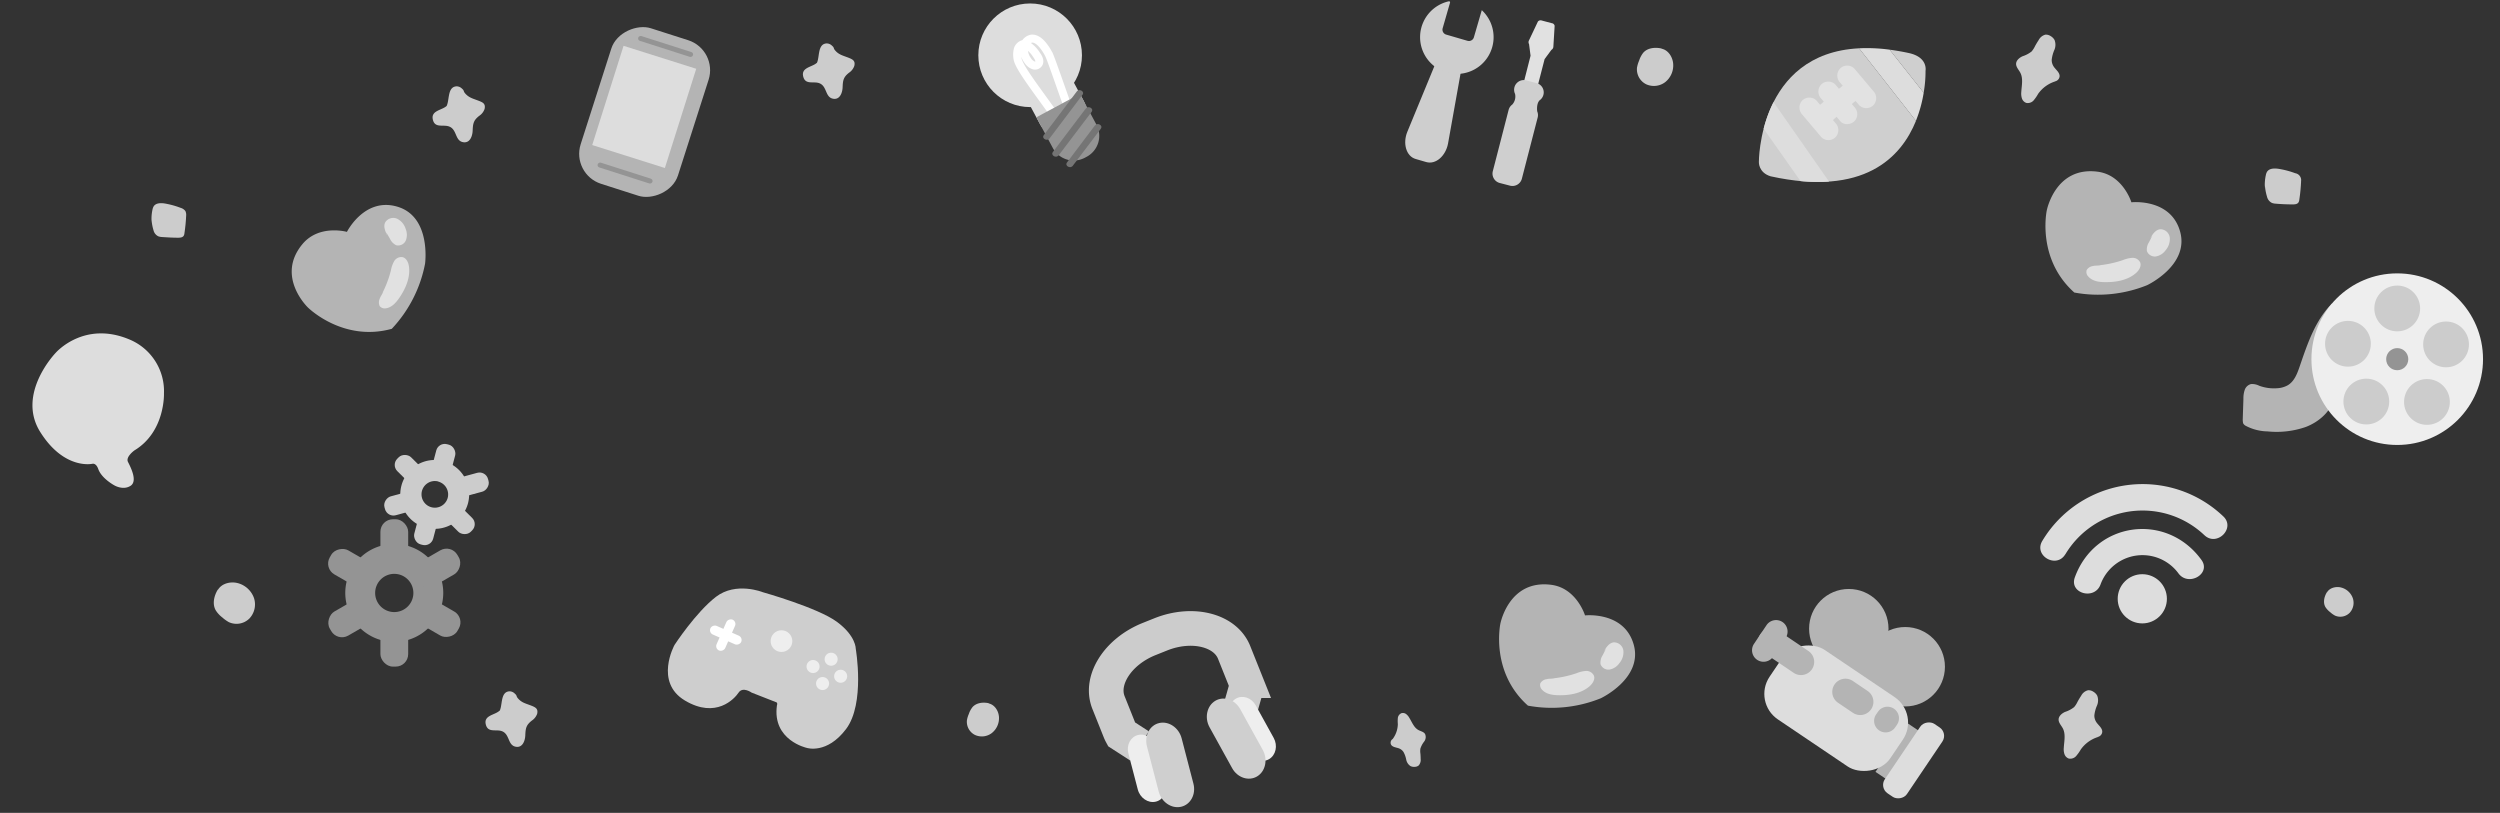<svg id="Layer_1" data-name="Layer 1" xmlns="http://www.w3.org/2000/svg" viewBox="0 0 938 305"><rect x="0" y="0" width="938" height="305" fill="#333333" stroke="none"/><defs><style>.cls-1{fill:#ccc}.cls-2{fill:#b4b4b4}.cls-3{fill:#ddd}.cls-4{fill:#cfcfcf}.cls-5{fill:#e2e2e2}.cls-6{fill:#cecece}.cls-7{fill:#fff}.cls-8{fill:#eee}.cls-9{fill:#e1e1e1}.cls-10{fill:#949494}</style></defs><path class="cls-1" d="M167.7 40.73A3.61 3.61 0 0 0 169 38a17.42 17.42 0 0 1 .3-3 2.55 2.55 0 0 1 2.09-2c1.26-.06 2.16 1.2 2.67 2.35s1 2.49 2.21 3a5.67 5.67 0 0 0 2.46.08 2.6 2.6 0 0 1 2.29.67c.77 1 .13 2.39-.74 3.25a8 8 0 0 1-1.59 1.19 5.7 5.7 0 0 0-1.2.74c-1 .9-.87 2.43-.75 3.75a6.52 6.52 0 0 1-.26 3.13 2.47 2.47 0 0 1-2.48 1.58c-1.37-.23-2-1.83-2.32-3.18s-.9-3-2.26-3.23a4 4 0 0 0-1.72.16c-1.31.31-2.84.46-3.88-.4a2.51 2.51 0 0 1-.18-3.52c1.17-1.19 3.36-1 4.38-2.31"/><path class="cls-1" d="M168.14 41.17c1.21-1.31.89-2.17 1.48-3.65q-.1-2.46 3.86-1.85a16.38 16.38 0 0 0 .86 1.73 4 4 0 0 0 .8 1c1.24 1 6.33.24 4.66 3.52-.7 1.37-2.73 1.38-3.46 2.9a4.45 4.45 0 0 0-.32 1.69A7.82 7.82 0 0 0 176 48c.46 1.87-.73 2.62-3.58 2.23-1-.91-.55-2.9-1.78-3.9-.9-.74-1.39-.29-2.35-.61-1.79.67-2.74-.49-2.83-3.48l1-.33c.25-.27 1.56-.89 1.92-1.2.61-.53-.28-1.41-.88-.89-1.86 1.61-6 1.68-5.06 5.2.68 2.57 2.81 2 4.84 2.18 4.6.38 2.95 5.69 6.64 6.17 2.47.32 3.34-2.41 3.42-4.31.11-2.7.3-3.91 2.47-5.6a5.07 5.07 0 0 0 2-2.56c.48-2.06-.74-2.51-2.29-3.12-2-.78-3.57-1.09-5-2.74-.74-.86-.26-1-1.15-1.75a2.88 2.88 0 0 0-2.06-.9c-3.81.19-2.41 6.09-4.1 7.9-.54.59.34 1.48.89.89zM522.28 277.6a9.71 9.71 0 0 0 2.19-5.88 13.29 13.29 0 0 1 0-2.36 2.26 2.26 0 0 1 1.37-1.78 2 2 0 0 1 1.79.38 4.84 4.84 0 0 1 1.2 1.46c1 1.64 1.7 3.59 3.37 4.49.86.47 2 .66 2.48 1.49a2.78 2.78 0 0 1-.33 2.83 8.54 8.54 0 0 0-1.42 2.64 6.24 6.24 0 0 0 0 1.83 20.15 20.15 0 0 1 .1 2.06 3.11 3.11 0 0 1-.76 2.46 2.44 2.44 0 0 1-1.47.5 3 3 0 0 1-1.61-.3 3.76 3.76 0 0 1-1.58-2.43 9.72 9.72 0 0 0-1-2.81 3.51 3.51 0 0 0-1.61-1.34c-1-.42-2.34-.42-3-1.33a1.63 1.63 0 0 1 .54-2.24l.13-.07M849.79 70.59a17 17 0 0 1 .35-4.88 4 4 0 0 1 .43-1.22c.85-1.38 2.84-1.4 4.44-1.13A32.28 32.28 0 0 1 861.2 65a2.62 2.62 0 0 1 2.16 3 1.29 1.29 0 0 1 0 .19 63.27 63.27 0 0 1-.66 6.74 2.52 2.52 0 0 1-.3 1c-.45.71-1.44.78-2.27.76q-3.06 0-6.1-.26a5.08 5.08 0 0 1-1.59-.29 3.48 3.48 0 0 1-1.87-2.4 19.18 19.18 0 0 1-.78-4.25M306.51 24.53a3.53 3.53 0 0 0 1.25-2.66 15.9 15.9 0 0 1 .3-3 2.51 2.51 0 0 1 2.06-2c1.25-.06 2.14 1.18 2.65 2.32s1 2.47 2.18 2.92a5.3 5.3 0 0 0 2.44.08 2.63 2.63 0 0 1 2.27.67c.76.94.12 2.37-.74 3.22a7.46 7.46 0 0 1-1.57 1.17 6 6 0 0 0-1.18.73c-1 .89-.87 2.41-.75 3.71a6.44 6.44 0 0 1-.26 3.11 2.45 2.45 0 0 1-2.44 1.6c-1.36-.22-2-1.81-2.3-3.14s-.89-2.93-2.24-3.21a4 4 0 0 0-1.69.17c-1.31.3-2.82.45-3.85-.41a2.47 2.47 0 0 1-.17-3.47c1.15-1.19 3.32-1 4.33-2.3"/><path class="cls-1" d="M307 25c1.2-1.29.89-2.14 1.46-3.61q-.09-2.43 3.82-1.83a12.37 12.37 0 0 0 .85 1.71 4.24 4.24 0 0 0 .8.94c1.22.94 6.24.25 4.6 3.48-.69 1.36-2.71 1.37-3.42 2.88a4.17 4.17 0 0 0-.32 1.67 7.53 7.53 0 0 0 0 1.5q.69 2.79-3.53 2.22c-.94-.9-.55-2.88-1.76-3.87-.9-.73-1.38-.28-2.33-.6-1.77.65-2.71-.5-2.8-3.44l1-.32c.25-.27 1.54-.88 1.9-1.19.61-.53-.28-1.41-.88-.89-1.84 1.59-5.93 1.66-5 5.15.68 2.55 2.78 2 4.8 2.16 4.54.38 2.92 5.64 6.57 6.11 2.44.31 3.31-2.39 3.39-4.27.1-2.67.29-3.87 2.44-5.54a5 5 0 0 0 1.95-2.54c.48-2-.73-2.48-2.27-3.1-1.94-.76-3.53-1.07-4.92-2.7-.73-.85-.26-1-1.14-1.73a2.84 2.84 0 0 0-2.05-.9c-3.77.19-2.38 6-4 7.83-.55.59.33 1.47.88.88zm64.16 238.89c-2.18-.52-4.75-.28-6.25 1.39a8.36 8.36 0 0 0-1.41 2.61 10.12 10.12 0 0 0-.71 2.35 5.52 5.52 0 0 0 3 5.5 6.18 6.18 0 0 0 6.34-.7 7.09 7.09 0 0 0 2.69-5.88c-.09-2.37-1.63-4.85-4-5.26M81.79 221.11c-1.47 2.35-2.22 5.47-.85 7.88a10.37 10.37 0 0 0 2.5 2.7 13 13 0 0 0 2.47 1.76 6.87 6.87 0 0 0 7.67-1.39 7.71 7.71 0 0 0 1.7-7.72 8.86 8.86 0 0 0-5.84-5.49c-2.82-.83-6.33 0-7.74 2.57m705.56 55.08a12.4 12.4 0 0 0-6.55 4.71 16.61 16.61 0 0 1-1.76 2.48 2.92 2.92 0 0 1-2.74.92 2.67 2.67 0 0 1-1.64-1.7 6 6 0 0 1-.23-2.42c.15-2.44.76-5.05-.37-7.21-.59-1.12-1.62-2.11-1.58-3.37s1.22-2.25 2.39-2.79a11 11 0 0 0 3.41-1.79 8.77 8.77 0 0 0 1.29-2c.42-.78.88-1.54 1.37-2.28a4 4 0 0 1 2.58-2.07 3.21 3.21 0 0 1 1.93.51 4 4 0 0 1 1.5 1.49 4.92 4.92 0 0 1-.06 3.73 12.78 12.78 0 0 0-1 3.69 4.46 4.46 0 0 0 .76 2.58c.79 1.18 2.2 2.13 2.21 3.55a2.1 2.1 0 0 1-2.16 2h-.21M56.89 83.29a16 16 0 0 1 .33-4.68 3.67 3.67 0 0 1 .42-1.16c.81-1.33 2.71-1.34 4.24-1.09A31.22 31.22 0 0 1 67.81 78a3.33 3.33 0 0 1 1.75 1.19 3.41 3.41 0 0 1 .28 1.81 63.61 63.61 0 0 1-.63 6.46 2.36 2.36 0 0 1-.29 1c-.44.68-1.38.74-2.18.73-1.94 0-3.89-.12-5.83-.25a4.92 4.92 0 0 1-1.52-.28 3.34 3.34 0 0 1-1.8-2.29 18.13 18.13 0 0 1-.74-4.07m130.58 185.37a3.61 3.61 0 0 0 1.26-2.67 15.89 15.89 0 0 1 .29-3 2.53 2.53 0 0 1 2.07-2c1.26-.06 2.15 1.19 2.66 2.33s1 2.47 2.18 2.93a5.48 5.48 0 0 0 2.45.08 2.63 2.63 0 0 1 2.27.67c.77.94.13 2.38-.74 3.23a7.46 7.46 0 0 1-1.57 1.17 6.07 6.07 0 0 0-1.19.74c-1 .89-.87 2.41-.75 3.72a6.44 6.44 0 0 1-.26 3.11 2.43 2.43 0 0 1-2.44 1.6c-1.37-.22-2-1.81-2.31-3.15s-.89-2.93-2.24-3.21a3.93 3.93 0 0 0-1.7.17c-1.31.3-2.83.45-3.85-.41a2.48 2.48 0 0 1-.18-3.48c1.16-1.19 3.33-1 4.34-2.3"/><path class="cls-1" d="M187.87 268.11c1.21-1.3.89-2.15 1.47-3.62q-.1-2.44 3.83-1.84a12.49 12.49 0 0 0 .85 1.72 4.24 4.24 0 0 0 .8.94c1.22.94 6.26.25 4.61 3.48-.69 1.37-2.71 1.38-3.43 2.89a4.16 4.16 0 0 0-.31 1.67 7 7 0 0 0 .05 1.52c.45 1.85-.74 2.59-3.55 2.22-.94-.91-.55-2.89-1.76-3.88-.9-.73-1.39-.29-2.34-.6q-2.66 1-2.81-3.45l1-.32c.25-.27 1.54-.89 1.9-1.2.61-.53-.28-1.41-.88-.88-1.85 1.59-5.94 1.66-5 5.15.68 2.56 2.79 2 4.81 2.17 4.55.38 2.92 5.65 6.59 6.12 2.44.32 3.32-2.39 3.39-4.28.11-2.67.3-3.87 2.45-5.55a5.12 5.12 0 0 0 2-2.54c.47-2-.74-2.49-2.28-3.11-2-.77-3.54-1.07-4.93-2.7-.74-.86-.26-1-1.15-1.75a2.85 2.85 0 0 0-2-.89c-3.78.19-2.38 6-4.06 7.84-.55.59.33 1.48.88.89zm685.24-46c-1.06 1.69-1.6 3.92-.62 5.65a7.51 7.51 0 0 0 1.8 1.93 9.23 9.23 0 0 0 1.77 1.27 4.93 4.93 0 0 0 5.5-1 5.5 5.5 0 0 0 1.21-5.54 6.31 6.31 0 0 0-4.18-3.93c-2-.6-4.54 0-5.55 1.84"/><path class="cls-2" d="M875 113.85c-6.34 6.31-9.25 15.18-12.16 23.64-.93 2.7-2 5.61-4.5 7.07a9 9 0 0 1-3.85 1.1 16 16 0 0 1-6.81-.92 6 6 0 0 0-3.11-.64 3.4 3.4 0 0 0-2.36 2.22 9.88 9.88 0 0 0-.48 3.33c-.08 2.68-.16 4.7-.24 7.39a6.58 6.58 0 0 0 .13 1.77 2.35 2.35 0 0 0 1.07 1 18.19 18.19 0 0 0 8.08 2.05 33.29 33.29 0 0 0 14.35-1.66c4.54-1.74 8.6-5.11 10.38-9.63a22.76 22.76 0 0 0 1.31-6.68c.68-9.58-1.23-19.15-1.6-28.76"/><circle class="cls-3" cx="803.79" cy="224.67" r="9.23"/><path class="cls-3" d="M788.12 219.29a16.75 16.75 0 0 1 29.22-4.18c3.75 5.15 12.43.16 8.63-5.05-13.09-18-39.88-14.4-47.49 6.57-2.2 6.06 7.46 8.67 9.64 2.66z"/><path class="cls-3" d="M774.91 208a33.74 33.74 0 0 1 46.26-11.68 34.25 34.25 0 0 1 5.94 4.5c4.69 4.41 11.77-2.65 7.07-7.07a43.88 43.88 0 0 0-67.91 9.2c-3.33 5.53 5.31 10.56 8.64 5z"/><path class="cls-2" d="M130.17 87s6.65-13.29 19.16-9.38 10.16 21.3 10.16 21.3A49.12 49.12 0 0 1 147 123.37c-18.37 5.08-31.47-8-31.47-8s-12.22-11.65-2-23.84c6.28-7.45 16.64-4.53 16.64-4.53z"/><path class="cls-4" d="M659.93 60.81s-.19 3.93 4.4 5.34c35.11 7.72 49-7.13 54.54-20.8l-21.34-27.23c-37.84 1.94-37.6 42.69-37.6 42.69z"/><path class="cls-5" d="M693.27 30.55L680.65 41.2c-3.69 3.12 1.64 8.4 5.31 5.3l12.61-10.65c3.7-3.11-1.63-8.4-5.3-5.3z"/><path class="cls-5" d="M690.42 31l7.15 8.48a3.78 3.78 0 0 0 5.31 0 3.83 3.83 0 0 0 0-5.3l-7.16-8.48a3.77 3.77 0 0 0-5.3 0 3.83 3.83 0 0 0 0 5.3zm-14.2 12l7.16 8.48a3.77 3.77 0 0 0 5.3 0 3.83 3.83 0 0 0 0-5.3l-7.15-8.48a3.78 3.78 0 0 0-5.31 0 3.83 3.83 0 0 0 0 5.3zm7.1-6l7.16 8.48c1.3 1.55 3.95 1.35 5.3 0a3.83 3.83 0 0 0 0-5.3l-7.16-8.48a3.77 3.77 0 0 0-5.3 0 3.83 3.83 0 0 0 0 5.3z"/><path class="cls-3" d="M661.72 48.31l13.83 19.63a64.93 64.93 0 0 0 10.71.19l-20.83-29.82a50.07 50.07 0 0 0-3.71 10z"/><path class="cls-4" d="M722.46 26.56s1-4.95-6-6.6c-2.61-.58-5.1-1-7.47-1.32l12.77 16.15a46.35 46.35 0 0 0 .7-8.23z"/><path class="cls-3" d="M709 18.64a63.07 63.07 0 0 0-11.49-.52l21.34 27.23a49.53 49.53 0 0 0 2.92-10.56z"/><path class="cls-6" d="M282 259.86s-3.3-2.36-4.87 0-8.48 9.9-20.11 3-3.95-20.86-3.95-20.86 8-12.26 15.56-18.07 17.59-1.73 17.59-1.73 20.59 5.8 27.78 11.1 7.07 10.06 7.07 10.06 3.61 20.58-3.62 30.17-14.77 7.07-14.77 7.07-12.93-2.83-11.19-15.83c.39-1.24-.28-1.3-.28-1.3z"/><rect class="cls-7" x="266.01" y="236.51" width="12.63" height="3.54" rx="1.77" transform="rotate(-66.16 272.321 238.284)"/><rect class="cls-7" x="270.55" y="231.98" width="3.54" height="12.63" rx="1.77" transform="rotate(-66.16 272.316 238.292)"/><circle class="cls-8" cx="311.84" cy="247.34" r="2.45"/><circle class="cls-8" cx="308.63" cy="256.46" r="2.45"/><circle class="cls-8" cx="315.41" cy="253.73" r="2.45"/><circle class="cls-8" cx="305.06" cy="250.08" r="2.45"/><circle class="cls-8" cx="293.21" cy="240.55" r="4.07"/><path class="cls-6" d="M535.11 60.8l-3.92-1.14c-3.61-1-4.94-5.88-3.16-10.21L540 20.4c.54-1.32 2.4-1.92 4.16-1.41l1.91.55c1.76.52 3 2 2.76 3.43l-5.53 30.91c-.87 4.61-4.58 7.97-8.19 6.92z"/><path class="cls-6" d="M556 3.86c-.08 0-.1.18-.1.18L553 14a1.94 1.94 0 0 1-2.4 1.31l-8-2.33a1.94 1.94 0 0 1-1.31-2.4L544 1.17s.15-.35 0-.53-.34-.16-.62-.1A13.79 13.79 0 1 0 556.16 4c-.07-.08-.1-.14-.16-.14z"/><path class="cls-9" d="M582.82 17.55l.48-7.85a1.21 1.21 0 0 0-1.07-1l-3.76-1a1.29 1.29 0 0 0-1.45.39l-3.37 7.11a1.44 1.44 0 0 0 .05 1.35l.56 4.31a.09.09 0 0 0 0 .07L571 33.71a2.57 2.57 0 0 0 1.84 3.12l.26.06a2.56 2.56 0 0 0 3.11-1.83l3.3-12.79v-.06l2.58-3.5a1.44 1.44 0 0 0 .73-1.16z"/><path class="cls-4" d="M576.76 41.75s-.41-2.73.88-4.1a3.62 3.62 0 0 0-1.16-6.49l-3.85-1a3.63 3.63 0 0 0-4.18 5.08 4.49 4.49 0 0 1-1.06 4 3.62 3.62 0 0 0-1.36 2l-5.93 23a3.64 3.64 0 0 0 2.61 4.42l3.84 1a3.65 3.65 0 0 0 4.45-2.59l5.94-23a3.61 3.61 0 0 0-.17-2.27z"/><circle class="cls-8" cx="899.44" cy="134.76" r="32.19"/><circle class="cls-10" cx="899.44" cy="134.76" r="4.15"/><circle class="cls-1" cx="899.44" cy="115.73" r="8.59"/><circle class="cls-1" cx="880.95" cy="128.98" r="8.59"/><circle class="cls-1" cx="887.84" cy="150.66" r="8.59"/><circle class="cls-1" cx="910.59" cy="150.81" r="8.59"/><circle class="cls-1" cx="917.76" cy="129.22" r="8.59"/><circle class="cls-2" cx="693.67" cy="235.88" r="14.9"/><circle class="cls-2" cx="693.67" cy="235.88" r="2.12"/><circle class="cls-2" cx="714.84" cy="250.16" r="14.9"/><circle class="cls-2" cx="714.84" cy="250.16" r="2.12"/><path class="cls-2" transform="rotate(-55.99 713.75 283.173)" d="M702.79 278.42h21.86v9.51h-21.86z"/><path class="cls-2" transform="rotate(-56 699.168 252)" d="M692 239.85h14.34v24.3H692z"/><rect class="cls-3" x="673.23" y="238.4" width="31.43" height="54.66" rx="11.53" transform="rotate(-56 688.938 265.728)"/><rect class="cls-3" x="702.27" y="280.3" width="31.42" height="10" rx="3.82" transform="rotate(-56 717.977 285.294)"/><path class="cls-2" d="M667.32 236.7l11.18 7.55a4.93 4.93 0 0 1 1.34 6.85 4.94 4.94 0 0 1-6.86 1.34l-11.18-7.55a4.93 4.93 0 0 1-1.34-6.85 4.94 4.94 0 0 1 6.86-1.34z"/><path class="cls-2" d="M668.8 233.39a4.33 4.33 0 0 1 1.16 6l-4.69 7a4.33 4.33 0 0 1-6 1.17 4.32 4.32 0 0 1-1.16-6l4.69-7a4.33 4.33 0 0 1 6-1.17zm26.37 22.1l5.56 3.76a4.93 4.93 0 0 1 1.33 6.85 4.94 4.94 0 0 1-6.86 1.34l-5.56-3.76a4.93 4.93 0 0 1-1.33-6.85 4.94 4.94 0 0 1 6.86-1.34zm15.43 10.41a4.33 4.33 0 0 1 1.16 6l-.69 1a4.32 4.32 0 0 1-6 1.16 4.32 4.32 0 0 1-1.16-6l.7-1a4.31 4.31 0 0 1 5.99-1.16z"/><rect class="cls-2" x="211.23" y="22.86" width="61.28" height="38.34" rx="11.81" transform="rotate(-72.25 241.867 42.031)"/><path class="cls-3" transform="rotate(-72.47 241.707 40.095)" d="M222.17 25.81h39.04V54.4h-39.04z"/><rect class="cls-10" x="248.79" y="6.65" width="1.89" height="21.58" rx=".94" transform="rotate(-72.25 249.728 17.435)"/><rect class="cls-10" x="233.58" y="54.14" width="1.89" height="21.58" rx=".94" transform="rotate(-72.25 234.53 64.93)"/><path d="M427.53 279.86l-6.79-4.39a12 12 0 0 1-.59-1.26l-4.24-10.61c-3.36-8.42 3.51-19.15 15.27-23.85l4.37-1.75c11.76-4.69 24.13-1.65 27.49 6.78l4.24 10.6a12.63 12.63 0 0 1 .56 1.81l-2.51 8.87" stroke="#ccc" stroke-width="13" fill="none" stroke-miterlimit="10"/><path class="cls-8" d="M433.61 300.79c-2.86.66-5.88-1.4-6.71-4.57l-3.53-13.53c-.83-3.16.84-6.29 3.7-6.94 2.86-.65 5.88 1.4 6.71 4.57l3.53 13.53c.83 3.15-.84 6.29-3.7 6.94z"/><path class="cls-4" d="M443.14 302.7c-3.59.82-7.37-1.76-8.4-5.72l-4.42-17c-1-4 1.05-7.88 4.63-8.7 3.58-.82 7.36 1.76 8.4 5.73l4.42 17c1.04 3.99-1.05 7.88-4.63 8.69z"/><path class="cls-8" d="M476.19 284.81c2.52-1.5 3.29-5.07 1.71-7.93l-6.76-12.24c-1.58-2.87-4.94-4-7.47-2.49-2.52 1.5-3.29 5.07-1.71 7.94l6.76 12.24c1.58 2.86 4.94 3.98 7.47 2.48z"/><path class="cls-4" d="M471.65 291.32c3.16-1.88 4.12-6.35 2.14-9.94l-8.46-15.32c-2-3.59-6.19-5-9.35-3.12-3.16 1.88-4.13 6.35-2.15 9.94l8.47 15.33c1.98 3.59 6.19 4.99 9.35 3.11z"/><path class="cls-3" d="M61.52 147.62S62.05 162 50.42 169c0 0-3.35 2.41-2.41 4.3s3.77 7.23.94 9-6.07-.21-6.07-.21-4.72-2.52-6-6.08c-.84-2.41-2.2-2-2.2-2s-10.58 2.41-19.59-11.94 5.76-29.64 5.76-29.64 10.58-12.36 27.86-5a21 21 0 0 1 12.81 20.19z"/><path class="cls-9" d="M145.37 88.42c-.82-1.56-1.63-3.44-.83-5a3.55 3.55 0 0 1 4.46-1.35 6.27 6.27 0 0 1 3.21 3.83 5.81 5.81 0 0 1 .06 4.3 3.14 3.14 0 0 1-3.6 1.82 5 5 0 0 1-2.38-2.48l-1.42-2.44M143 110.86a40.19 40.19 0 0 0 3.68-9.46 10.89 10.89 0 0 1 1.21-3.4 3.11 3.11 0 0 1 3.11-1.52c1.48.31 2.23 2 2.44 3.49.57 4.13-1.21 8.24-3.55 11.69-1.24 1.82-2.85 3.66-5 4a2.44 2.44 0 0 1-2.42-.8 3.25 3.25 0 0 1 0-2.76c.27-.89 1.05-1.79 1.32-2.69"/><path class="cls-2" d="M799.7 75.9s14.77-1.64 18.28 11S805.6 107 805.6 107a49.13 49.13 0 0 1-27.31 2.76C764.05 97.08 767.94 79 767.94 79s3.15-16.59 19-14.59c9.6 1.19 12.76 11.49 12.76 11.49z"/><path class="cls-9" d="M806.76 89.42c.87-1.53 2-3.23 3.76-3.41a3.57 3.57 0 0 1 3.56 3 6.29 6.29 0 0 1-1.47 4.78A5.76 5.76 0 0 1 809 96.2a3.13 3.13 0 0 1-3.48-2 5 5 0 0 1 .8-3.35l1.28-2.51m-20.97 11.28a40.13 40.13 0 0 0 9.94-2.05 11 11 0 0 1 3.52-.83 3.11 3.11 0 0 1 2.91 1.74c.54 1.42-.47 3-1.61 4-3.16 2.72-7.58 3.46-11.75 3.37-2.2 0-4.61-.41-6.08-2.06a2.44 2.44 0 0 1-.64-2.46 3.24 3.24 0 0 1 2.32-1.5c.89-.26 2.08-.1 3-.36"/><path class="cls-1" d="M623.54 18.23c-2.46-.58-5.36-.32-7 1.57a9.43 9.43 0 0 0-1.54 2.94 11.74 11.74 0 0 0-.8 2.65 6.26 6.26 0 0 0 3.43 6.22 7 7 0 0 0 7.16-.8 8 8 0 0 0 3-6.63c-.11-2.68-1.84-5.47-4.48-5.93"/><path class="cls-2" d="M594.7 230.9s14.77-1.64 18.28 11S600.6 262 600.6 262a49.13 49.13 0 0 1-27.31 2.76C559.05 252.08 562.94 234 562.94 234s3.15-16.59 19-14.59c9.6 1.19 12.76 11.49 12.76 11.49z"/><path class="cls-9" d="M601.76 244.42c.87-1.53 2-3.23 3.76-3.41a3.57 3.57 0 0 1 3.56 3 6.29 6.29 0 0 1-1.47 4.78 5.76 5.76 0 0 1-3.61 2.41 3.13 3.13 0 0 1-3.48-2 5 5 0 0 1 .8-3.35l1.28-2.51m-20.97 11.28a40.13 40.13 0 0 0 9.94-2.05 11 11 0 0 1 3.52-.83 3.12 3.12 0 0 1 2.94 1.74c.54 1.42-.47 3-1.61 4-3.16 2.72-7.58 3.46-11.75 3.37-2.2-.05-4.61-.41-6.08-2.06a2.44 2.44 0 0 1-.64-2.46 3.24 3.24 0 0 1 2.32-1.5c.89-.26 2.08-.1 3-.36"/><path class="cls-1" d="M771.26 30.5a12.4 12.4 0 0 0-6.55 4.71 15.62 15.62 0 0 1-1.71 2.48 2.92 2.92 0 0 1-2.74.92 2.67 2.67 0 0 1-1.64-1.7 6 6 0 0 1-.23-2.42c.15-2.44.76-5.05-.37-7.21-.59-1.12-1.62-2.11-1.58-3.37s1.22-2.25 2.39-2.79a11 11 0 0 0 3.41-1.79 8.77 8.77 0 0 0 1.29-2c.42-.78.88-1.54 1.37-2.28a4 4 0 0 1 2.53-2.05 3.21 3.21 0 0 1 1.93.51 4 4 0 0 1 1.5 1.49 4.92 4.92 0 0 1-.06 3.73 12.78 12.78 0 0 0-1 3.69 4.46 4.46 0 0 0 .76 2.58c.79 1.18 2.2 2.13 2.21 3.55a2.1 2.1 0 0 1-2.16 2h-.21"/><circle class="cls-3" cx="386.51" cy="20.74" r="19.44"/><rect class="cls-3" x="385.71" y="19.23" width="18.57" height="33.26" rx="9.29" transform="rotate(-28.22 394.975 35.861)"/><path d="M404.19 49.47c-2-4.42-8.54-23.92-10.37-28.39a16.42 16.42 0 0 0-1.82-3.17c-1.24-1.79-3-3.57-4.92-3.42a3.54 3.54 0 0 0-2.91 3.32 7.36 7.36 0 0 0 1.51 5 4.29 4.29 0 0 0 2.11 1.71 1.63 1.63 0 0 0 2.08-.94c.33-1-.33-2.14-1-3.05a11.48 11.48 0 0 0-3.75-3.72 2.09 2.09 0 0 0-1.22-.28 3.1 3.1 0 0 0-2 1.9 8.35 8.35 0 0 0-.11 3.66c.79 4.45 13.15 19 19.25 29.28" stroke="#fff" stroke-width="3" fill="none" stroke-miterlimit="10"/><path class="cls-10" d="M392.93 38.32h18.5a.08.08 0 0 1 .08.08v13a8.9 8.9 0 0 1-8.9 8.9h-.77a8.9 8.9 0 0 1-8.9-8.9V38.32z" transform="rotate(-28.22 402.206 49.331)"/><path d="M404 34.34l-12.34 16.32c-1 1.28 1.2 2.53 2.15 1.26l12.32-16.32c1-1.29-1.2-2.53-2.15-1.26zm3.39 6.37L395.07 57c-1 1.28 1.2 2.53 2.16 1.26L409.55 42c1-1.28-1.2-2.53-2.16-1.26zm3.42 6.37l-10.45 13.85c-1 1.28 1.2 2.53 2.16 1.26L413 48.34c1-1.28-1.2-2.53-2.16-1.26z" fill="#757575"/><path class="cls-10" d="M147.94 240.85a18.38 18.38 0 1 1 18.37-18.38 18.4 18.4 0 0 1-18.37 18.38zm0-25.54a7.17 7.17 0 1 0 7.16 7.16 7.17 7.17 0 0 0-7.16-7.16z"/><rect class="cls-10" x="142.73" y="194.83" width="10.42" height="18.07" rx="4.68"/><rect class="cls-10" x="126.61" y="204.14" width="10.42" height="18.07" rx="4.68" transform="rotate(-60 131.825 213.172)"/><rect class="cls-10" x="126.61" y="222.74" width="10.42" height="18.07" rx="4.68" transform="rotate(-120 131.824 231.778)"/><rect class="cls-10" x="142.73" y="232.05" width="10.42" height="18.07" rx="4.68" transform="rotate(-180 147.94 241.08)"/><rect class="cls-10" x="158.84" y="222.74" width="10.42" height="18.07" rx="4.68" transform="rotate(120 164.051 231.775)"/><rect class="cls-10" x="158.84" y="204.14" width="10.42" height="18.07" rx="4.68" transform="rotate(60 164.055 213.172)"/><path class="cls-1" d="M159.82 198a12.92 12.92 0 1 1 15.78-9.2 12.92 12.92 0 0 1-15.78 9.2zm4.57-17.36a5 5 0 1 0 3.59 6.15 5 5 0 0 0-3.59-6.11z"/><rect class="cls-1" x="162.78" y="166.55" width="7.33" height="12.7" rx="3.29" transform="rotate(14.76 166.45 172.93)"/><rect class="cls-1" x="150.16" y="169.99" width="7.33" height="12.7" rx="3.29" transform="rotate(-45.24 153.805 176.33)"/><rect class="cls-1" x="146.82" y="182.64" width="7.33" height="12.7" rx="3.29" transform="rotate(-105.24 150.477 188.987)"/><rect class="cls-1" x="156.11" y="191.85" width="7.33" height="12.7" rx="3.29" transform="rotate(-165.24 159.77 198.203)"/><rect class="cls-1" x="168.73" y="188.41" width="7.33" height="12.7" rx="3.29" transform="rotate(134.76 172.394 194.767)"/><rect class="cls-1" x="172.07" y="175.76" width="7.33" height="12.7" rx="3.29" transform="rotate(74.8 176.648 182.8)"/></svg>